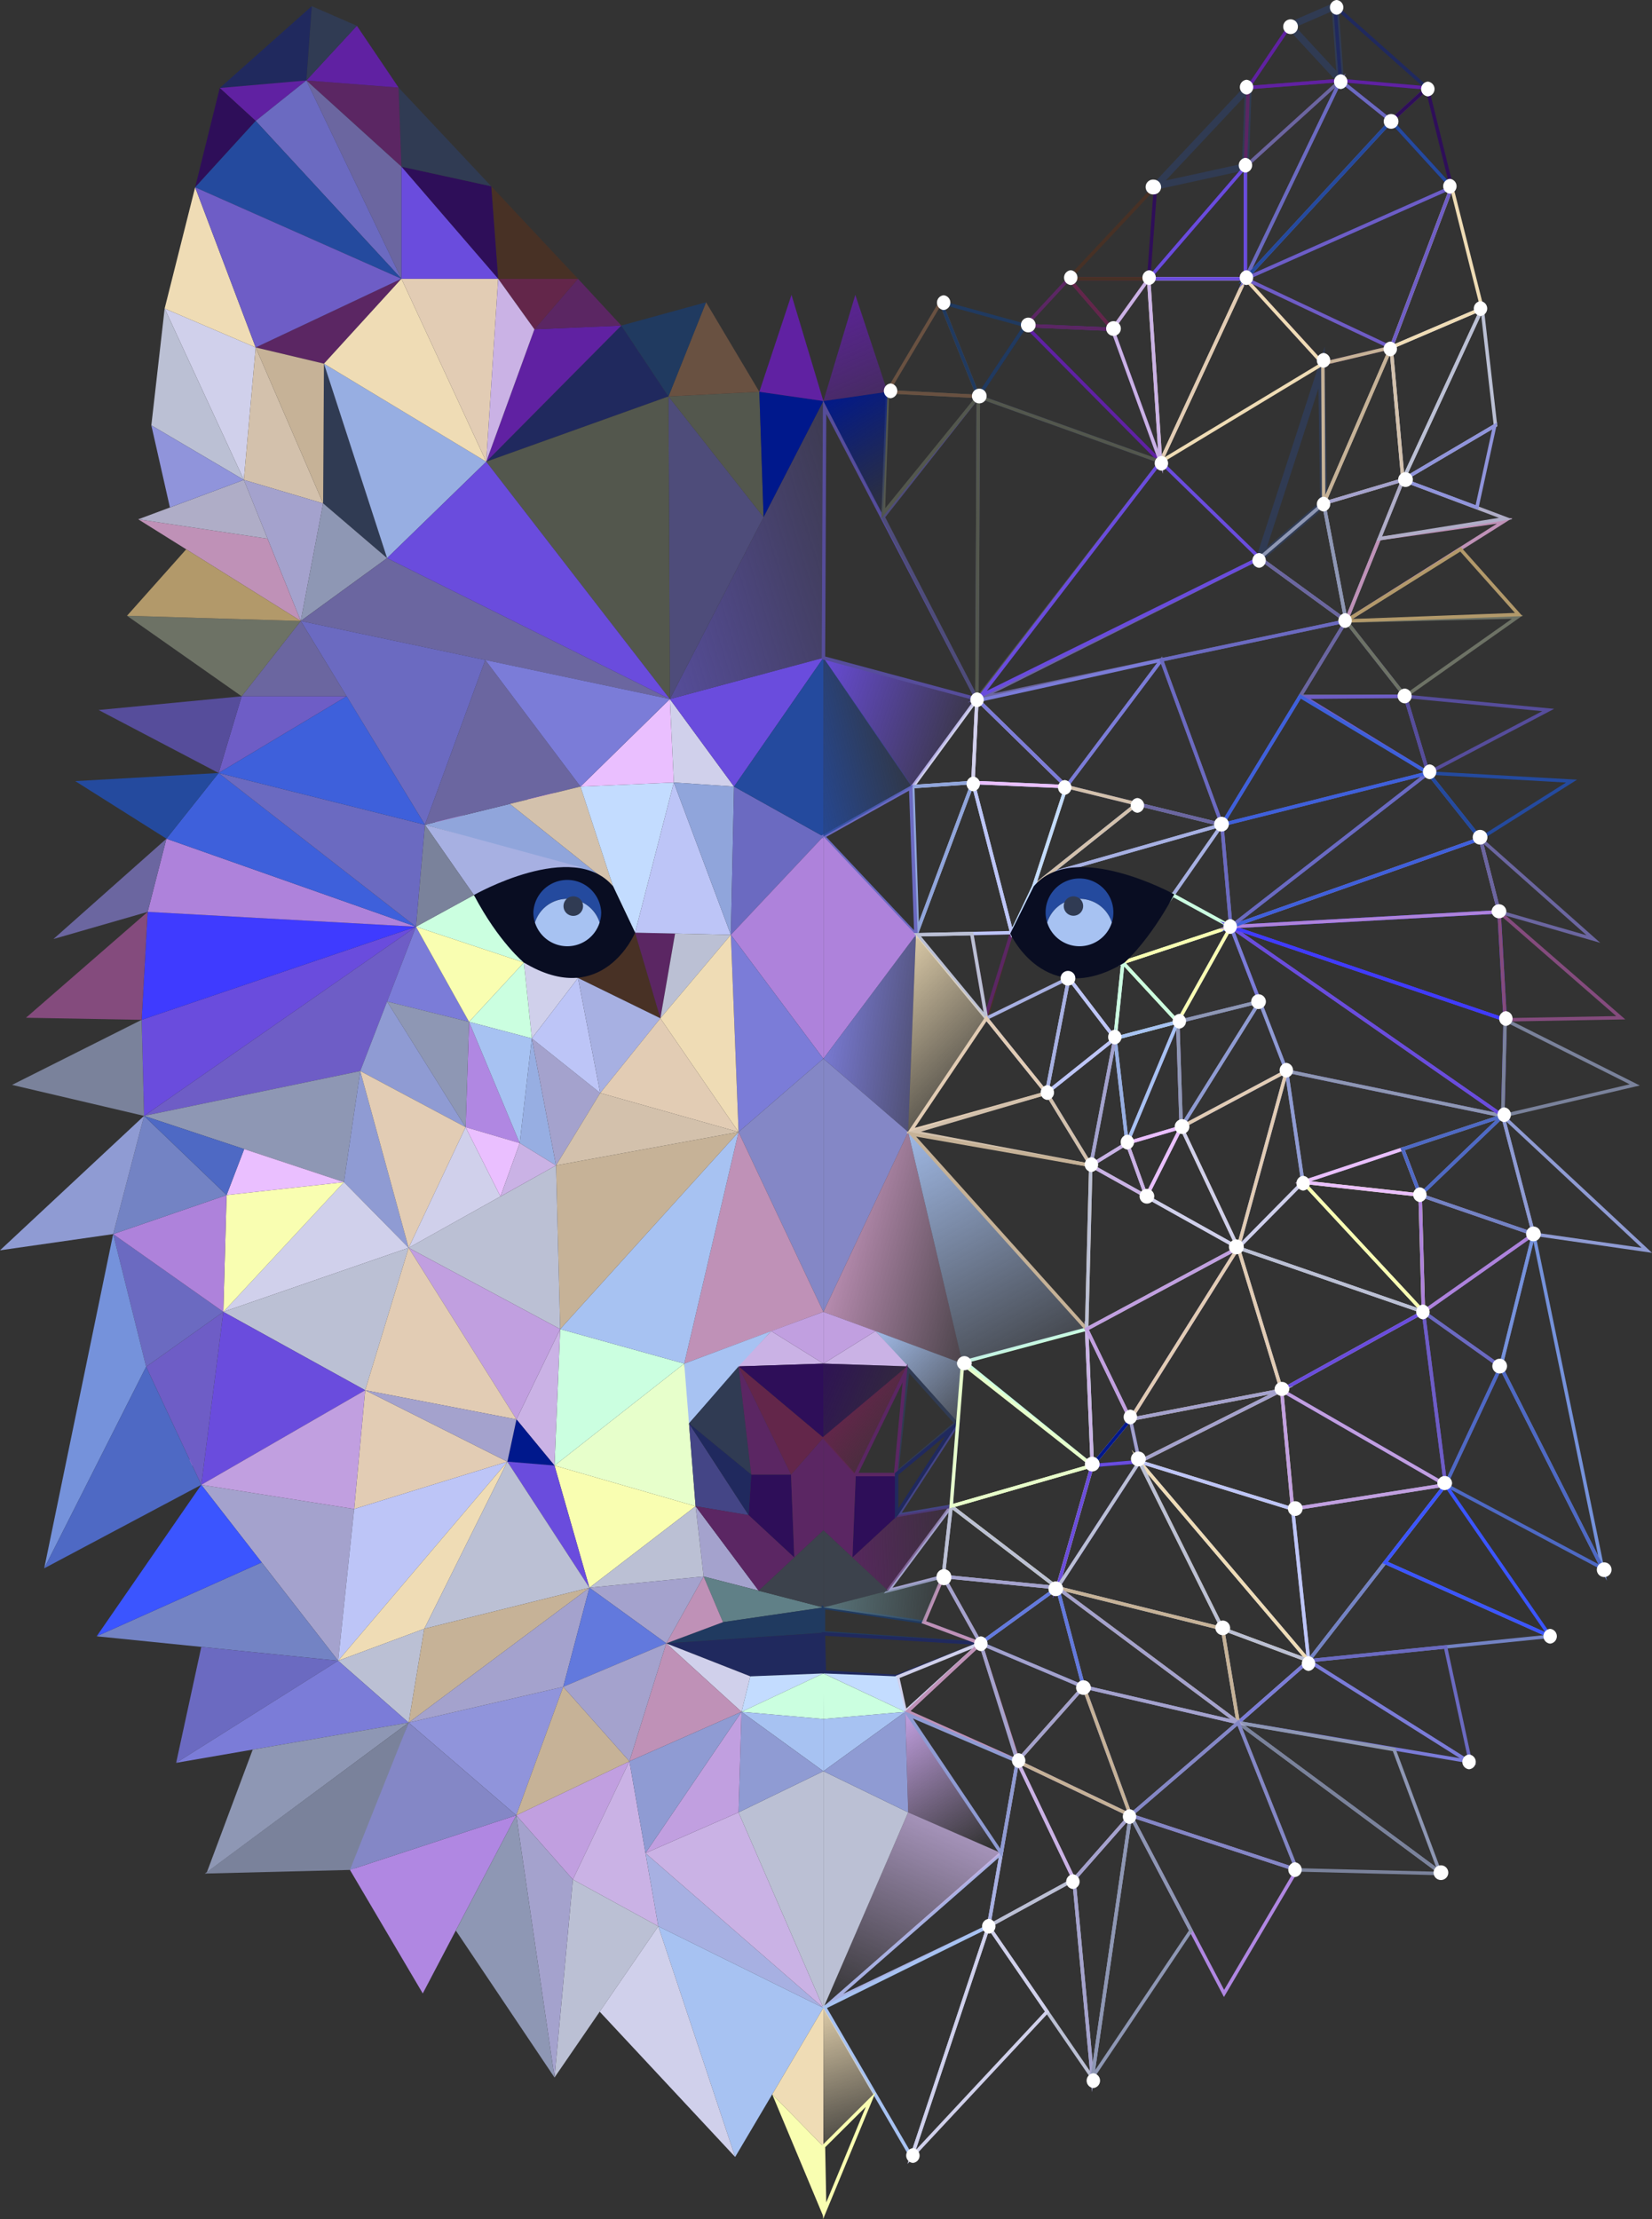 <svg xmlns="http://www.w3.org/2000/svg" xmlns:xlink="http://www.w3.org/1999/xlink" viewBox="0 0 238.4 320.23"><rect x="0" y="0" width="238.4" height="320.23" fill="#333333" stroke="none"/><defs><style>.cls-1{fill:#ff7cde;}.cls-2{fill:#20295e;}.cls-3{fill:#6021a2;}.cls-4{fill:#5b2663;}.cls-5{fill:#63264a;}.cls-6{fill:#483125;}.cls-7{fill:#2e0e59;}.cls-8{fill:#303b53;}.cls-9{fill:#97aee2;}.cls-10{fill:#efdcb5;}.cls-11{fill:#e2ccb4;}.cls-12{fill:#cab2e5;}.cls-13{fill:#d0d0eb;}.cls-14{fill:#d3c1ac;}.cls-15{fill:#c6b297;}.cls-16{fill:#a4a2cd;}.cls-17{fill:#8e97b4;}.cls-18{fill:#bf91b7;}.cls-19{fill:#afadc7;}.cls-20{fill:#bbc0d4;}.cls-21{fill:#9094db;}.cls-22{fill:#6b66a0;}.cls-23{fill:#6a4cdd;}.cls-24{fill:#6b6ac1;}.cls-25{fill:#244a9e;}.cls-26{fill:#90a5db;}.cls-27{fill:#a7b0e2;}.cls-28{fill:#6e5dc6;}.cls-29{fill:#cbffe0;}.cls-30{fill:#c3dcff;}.cls-31{fill:#eabfff;}.cls-32{fill:#bdc5f7;}.cls-33{fill:#ae82db;}.cls-34{fill:#7b7cd8;}.cls-35{fill:#8487c6;}.cls-36{fill:url(#Degradado_sin_nombre_25);}.cls-37{fill:#4e4c7a;}.cls-38{fill:#53574d;}.cls-39{fill:#695141;}.cls-40{fill:#00188c;}.cls-41{fill:#203a60;}.cls-42{fill:#b087e2;}.cls-43{fill:#8f9bd3;}.cls-44{fill:#a7c2f2;}.cls-45{fill:#e7ffcb;}.cls-46{fill:#f9feb1;}.cls-47{fill:#c19fe0;}.cls-48{fill:#608087;}.cls-49{fill:#090d22;}.cls-50{fill:#3c424c;}.cls-51{fill:#444586;}.cls-52{fill:#7383c4;}.cls-53{fill:#4e69c4;}.cls-54{fill:#7592db;}.cls-55{fill:#3f3bff;}.cls-56{fill:#7a829b;}.cls-57{fill:#844b7d;}.cls-58{fill:#3e60db;}.cls-59{fill:#564d9b;}.cls-60{fill:#6d7265;}.cls-61{fill:#b2996a;}.cls-62{fill:#3b55ff;}.cls-63{fill:#6279dd;}.cls-100,.cls-101,.cls-102,.cls-105,.cls-106,.cls-107,.cls-108,.cls-110,.cls-112,.cls-113,.cls-114,.cls-116,.cls-117,.cls-118,.cls-122,.cls-123,.cls-124,.cls-125,.cls-126,.cls-127,.cls-128,.cls-129,.cls-130,.cls-131,.cls-135,.cls-136,.cls-137,.cls-64,.cls-65,.cls-66,.cls-67,.cls-68,.cls-69,.cls-70,.cls-71,.cls-72,.cls-73,.cls-74,.cls-75,.cls-76,.cls-77,.cls-78,.cls-79,.cls-80,.cls-81,.cls-82,.cls-83,.cls-84,.cls-85,.cls-86,.cls-87,.cls-88,.cls-89,.cls-90,.cls-91,.cls-92,.cls-93,.cls-94,.cls-99{fill:none;stroke-miterlimit:10;}.cls-64{stroke:#7a829b;}.cls-100,.cls-101,.cls-102,.cls-105,.cls-106,.cls-107,.cls-108,.cls-110,.cls-112,.cls-113,.cls-114,.cls-116,.cls-117,.cls-118,.cls-122,.cls-123,.cls-124,.cls-125,.cls-126,.cls-127,.cls-128,.cls-129,.cls-130,.cls-131,.cls-135,.cls-136,.cls-137,.cls-64,.cls-65,.cls-66,.cls-67,.cls-68,.cls-69,.cls-70,.cls-72,.cls-73,.cls-74,.cls-75,.cls-76,.cls-77,.cls-78,.cls-79,.cls-80,.cls-81,.cls-82,.cls-83,.cls-84,.cls-85,.cls-86,.cls-87,.cls-88,.cls-89,.cls-90,.cls-91,.cls-92,.cls-93,.cls-94,.cls-99{stroke-width:0.5px;}.cls-65{stroke:#20295e;}.cls-66{stroke:#6021a2;}.cls-67{stroke:#5b2663;}.cls-68{stroke:#63264a;}.cls-69{stroke:#483125;}.cls-70{stroke:#2e0e59;}.cls-118,.cls-71{stroke:#303b53;}.cls-72{stroke:#efdcb5;}.cls-73{stroke:#e2ccb4;}.cls-74{stroke:#cab2e5;}.cls-75{stroke:#d0d0eb;}.cls-76{stroke:#d3c1ac;}.cls-77{stroke:#c6b297;}.cls-78{stroke:#a4a2cd;}.cls-79{stroke:#8e97b4;}.cls-80{stroke:#bf91b7;}.cls-81{stroke:#afadc7;}.cls-82{stroke:#bbc0d4;}.cls-83{stroke:#9094db;}.cls-84{stroke:#6b66a0;}.cls-85{stroke:#6a4cdd;}.cls-86{stroke:#6b6ac1;}.cls-87{stroke:#244a9e;}.cls-88{stroke:#90a5db;}.cls-89{stroke:#a7b0e2;}.cls-90{stroke:#6e5dc6;}.cls-91{stroke:#cbffe0;}.cls-92{stroke:#c3dcff;}.cls-93{stroke:#eabfff;}.cls-94{stroke:#bdc5f7;}.cls-95{fill:url(#Degradado_sin_nombre_9);}.cls-96{fill:url(#Degradado_sin_nombre_44);}.cls-97{fill:url(#Degradado_sin_nombre_112);}.cls-98{fill:url(#Degradado_sin_nombre_17);}.cls-99{stroke:#564d9b;}.cls-100{stroke:#4e4c7a;}.cls-101{stroke:#53574d;}.cls-102{stroke:#695141;}.cls-103{fill:url(#Degradado_sin_nombre_68);}.cls-104{fill:url(#Degradado_sin_nombre_61);}.cls-105{stroke:#203a60;}.cls-106{stroke:#7b7cd8;}.cls-107{stroke:#b087e2;}.cls-108{stroke:#8f9bd3;}.cls-109{fill:url(#Degradado_sin_nombre_75);}.cls-110{stroke:#f9feb1;}.cls-111{fill:url(#Degradado_sin_nombre_75-2);}.cls-112{stroke:#00188c;}.cls-113{stroke:#a7c2f2;}.cls-114{stroke:#97aee2;}.cls-115{fill:url(#Degradado_sin_nombre_54);}.cls-116{stroke:#c19fe0;}.cls-117{stroke:#444586;}.cls-119{fill:url(#Degradado_sin_nombre_82);}.cls-120{fill:url(#Degradado_sin_nombre_37);}.cls-121{fill:url(#Degradado_sin_nombre_89);}.cls-122{stroke:#ae82db;}.cls-123{stroke:#7383c4;}.cls-124{stroke:#4e69c4;}.cls-125{stroke:#7592db;}.cls-126{stroke:#3f3bff;}.cls-127{stroke:#844b7d;}.cls-128{stroke:#3e60db;}.cls-129{stroke:#6d7265;}.cls-130{stroke:#b2996a;}.cls-131{stroke:#3b55ff;}.cls-132{fill:url(#Degradado_sin_nombre_126);}.cls-133{fill:url(#Degradado_sin_nombre_119);}.cls-134{fill:url(#Degradado_sin_nombre_96);}.cls-135{stroke:#6279dd;}.cls-136{stroke:#8487c6;}.cls-137{stroke:#e7ffcb;}.cls-138{fill:url(#Degradado_sin_nombre_105);}.cls-139{fill:#fff;}</style><linearGradient id="Degradado_sin_nombre_25" x1="91.31" y1="84.73" x2="136.86" y2="70.94" gradientUnits="userSpaceOnUse"><stop offset="0" stop-color="#564d9b"/><stop offset="1" stop-color="#564d9b" stop-opacity="0"/></linearGradient><linearGradient id="Degradado_sin_nombre_9" x1="118.61" y1="147.2" x2="142.86" y2="150.79" gradientUnits="userSpaceOnUse"><stop offset="0" stop-color="#7b7cd8"/><stop offset="1" stop-color="#7b7cd8" stop-opacity="0"/></linearGradient><linearGradient id="Degradado_sin_nombre_44" x1="120.58" y1="176.05" x2="147.66" y2="183.61" gradientUnits="userSpaceOnUse"><stop offset="0" stop-color="#bf91b7"/><stop offset="1" stop-color="#bf91b7" stop-opacity="0"/></linearGradient><linearGradient id="Degradado_sin_nombre_112" x1="117.16" y1="100.92" x2="142.12" y2="109.18" gradientUnits="userSpaceOnUse"><stop offset="0" stop-color="#6a4cdd" stop-opacity="0.95"/><stop offset="1" stop-color="#694fd8" stop-opacity="0"/></linearGradient><linearGradient id="Degradado_sin_nombre_17" x1="113.29" y1="109.12" x2="133.64" y2="104.32" gradientUnits="userSpaceOnUse"><stop offset="0" stop-color="#244a9e"/><stop offset="1" stop-color="#244a9e" stop-opacity="0"/></linearGradient><linearGradient id="Degradado_sin_nombre_68" x1="121.45" y1="55.3" x2="132.2" y2="72.81" gradientUnits="userSpaceOnUse"><stop offset="0" stop-color="#00188c"/><stop offset="1" stop-color="#00188c" stop-opacity="0"/></linearGradient><linearGradient id="Degradado_sin_nombre_61" x1="117.21" y1="41.27" x2="129.98" y2="70.42" gradientUnits="userSpaceOnUse"><stop offset="0" stop-color="#6021a2"/><stop offset="1" stop-color="#6021a2" stop-opacity="0"/></linearGradient><linearGradient id="Degradado_sin_nombre_75" x1="127.13" y1="189.57" x2="143.74" y2="206.3" gradientUnits="userSpaceOnUse"><stop offset="0" stop-color="#a7c2f2"/><stop offset="1" stop-color="#abc3ef" stop-opacity="0"/></linearGradient><linearGradient id="Degradado_sin_nombre_75-2" x1="129.36" y1="160.57" x2="152.22" y2="202.24" xlink:href="#Degradado_sin_nombre_75"/><linearGradient id="Degradado_sin_nombre_54" x1="122.22" y1="139.65" x2="143.51" y2="161.11" gradientUnits="userSpaceOnUse"><stop offset="0" stop-color="#efdcb5"/><stop offset="1" stop-color="#efdcb5" stop-opacity="0"/></linearGradient><linearGradient id="Degradado_sin_nombre_82" x1="116.38" y1="198.74" x2="133.3" y2="205.82" gradientUnits="userSpaceOnUse"><stop offset="0" stop-color="#2e0e59" stop-opacity="0.95"/><stop offset="1" stop-color="#2e0e59" stop-opacity="0"/></linearGradient><linearGradient id="Degradado_sin_nombre_37" x1="123.02" y1="201.63" x2="133.97" y2="210.62" gradientUnits="userSpaceOnUse"><stop offset="0" stop-color="#63264a"/><stop offset="1" stop-color="#63264a" stop-opacity="0"/></linearGradient><linearGradient id="Degradado_sin_nombre_89" x1="121.29" y1="223.98" x2="141.57" y2="223.05" gradientUnits="userSpaceOnUse"><stop offset="0" stop-color="#5b2663" stop-opacity="0.95"/><stop offset="1" stop-color="#5b2663" stop-opacity="0"/></linearGradient><linearGradient id="Degradado_sin_nombre_126" x1="117.57" y1="290.25" x2="124.26" y2="311.57" gradientUnits="userSpaceOnUse"><stop offset="0" stop-color="#efdcb5" stop-opacity="0.89"/><stop offset="1" stop-color="#efdcb5" stop-opacity="0"/></linearGradient><linearGradient id="Degradado_sin_nombre_119" x1="139.98" y1="259.48" x2="125.74" y2="291.79" gradientUnits="userSpaceOnUse"><stop offset="0" stop-color="#cab2e5" stop-opacity="0.89"/><stop offset="1" stop-color="#cab2e5" stop-opacity="0"/></linearGradient><linearGradient id="Degradado_sin_nombre_96" x1="128.62" y1="249.93" x2="140.06" y2="268.11" gradientUnits="userSpaceOnUse"><stop offset="0" stop-color="#c19fe0" stop-opacity="0.95"/><stop offset="1" stop-color="#c19fe0" stop-opacity="0"/></linearGradient><linearGradient id="Degradado_sin_nombre_105" x1="116.97" y1="229.14" x2="138.62" y2="231.16" gradientUnits="userSpaceOnUse"><stop offset="0" stop-color="#608087" stop-opacity="0.95"/><stop offset="1" stop-color="#608087" stop-opacity="0"/></linearGradient></defs><g id="Layer_2" data-name="Layer 2"><g id="OBJECTS"><path class="cls-1" d="M81.83,114.07c-3.11,1-6.46,0-9.66.87s-6.07,2.25-9.13,3.3c-.47.16-.27.92.21.75,2.88-1,5.66-2.23,8.57-3.13,3.38-1,6.9.07,10.21-1C82.51,114.66,82.31,113.9,81.83,114.07Z"/><path class="cls-1" d="M67,130.34l-.26.26a.4.4,0,0,0,.56.56l.26-.27A.39.39,0,0,0,67,130.34Z"/><path class="cls-1" d="M27,211a4.25,4.25,0,0,1-.47,1.63c-.22.45.45.85.67.39a5,5,0,0,0,.58-2A.39.39,0,0,0,27,211Z"/><polygon class="cls-2" points="70.17 66.63 89.66 46.98 96.47 57.21 70.17 66.63"/><polygon class="cls-3" points="89.66 46.98 77.12 47.52 70.17 66.63 89.66 46.98"/><polygon class="cls-4" points="77.12 47.52 83.41 40.23 89.66 46.98 77.12 47.52"/><polygon class="cls-5" points="77.12 47.52 71.89 40.23 83.41 40.23 77.12 47.52"/><polygon class="cls-6" points="71.89 40.23 70.89 26.88 83.41 40.23 71.89 40.23"/><polygon class="cls-7" points="71.89 40.23 57.93 24.05 70.89 26.88 71.89 40.23"/><polygon class="cls-8" points="57.93 24.05 57.52 12.64 70.89 26.88 57.93 24.05"/><polygon class="cls-4" points="57.93 24.05 44.21 11.61 57.52 12.64 57.93 24.05"/><polygon class="cls-3" points="44.21 11.61 51.5 3.72 57.52 12.64 44.21 11.61"/><polygon class="cls-8" points="44.21 11.61 44.99 0.89 51.5 3.72 44.21 11.61"/><polygon class="cls-2" points="44.21 11.61 31.71 12.7 44.99 0.89 44.21 11.61"/><polygon class="cls-3" points="31.71 12.7 36.9 17.45 44.21 11.61 31.71 12.7"/><polygon class="cls-7" points="31.71 12.7 28.16 27.03 36.9 17.45 31.71 12.7"/><polygon class="cls-4" points="36.9 50.14 46.75 52.48 57.93 40.23 36.9 50.14"/><polygon class="cls-8" points="46.75 52.48 46.63 72.64 55.86 80.54 46.75 52.48"/><polygon class="cls-9" points="46.75 52.48 70.17 66.63 55.86 80.54 46.75 52.48"/><polygon class="cls-10" points="46.75 52.48 57.93 40.23 70.17 66.63 46.75 52.48"/><polygon class="cls-11" points="57.93 40.23 71.89 40.23 70.17 66.63 57.93 40.23"/><polygon class="cls-12" points="71.89 40.23 77.12 47.52 70.17 66.63 71.89 40.23"/><polygon class="cls-13" points="36.9 50.14 23.76 44.52 35.19 69.25 36.9 50.14"/><polygon class="cls-10" points="23.76 44.52 28.16 27.03 36.9 50.14 23.76 44.52"/><polygon class="cls-14" points="36.9 50.14 46.63 72.64 35.19 69.25 36.9 50.14"/><polygon class="cls-15" points="36.9 50.14 46.63 72.64 46.75 52.48 36.9 50.14"/><polygon class="cls-16" points="35.19 69.25 43.4 89.61 46.63 72.64 35.19 69.25"/><polygon class="cls-17" points="46.63 72.64 55.86 80.54 43.4 89.61 46.63 72.64"/><polygon class="cls-18" points="43.4 89.61 19.95 74.94 38.61 77.74 43.4 89.61"/><polygon class="cls-19" points="19.95 74.94 35.19 69.25 38.61 77.74 19.95 74.94"/><polygon class="cls-20" points="35.19 69.25 21.84 61.38 23.76 44.52 35.19 69.25"/><polygon class="cls-21" points="21.84 61.38 24.52 73.23 35.19 69.25 21.84 61.38"/><polygon class="cls-22" points="44.21 11.61 57.93 40.23 57.93 24.05 44.21 11.61"/><polygon class="cls-23" points="57.93 24.05 71.89 40.23 57.93 40.23 57.93 24.05"/><polygon class="cls-24" points="44.21 11.61 36.9 17.45 57.93 40.23 44.21 11.61"/><polygon class="cls-25" points="36.9 17.45 28.16 27.03 57.93 40.23 36.9 17.45"/><polygon class="cls-26" points="73.58 116.01 61.32 119.02 86.25 126.13 73.58 116.01"/><polygon class="cls-27" points="61.32 119.02 68.39 129.16 83.77 125.14 61.32 119.02"/><polygon class="cls-28" points="28.16 27.03 36.9 50.14 57.93 40.23 28.16 27.03"/><polygon class="cls-29" points="68.39 129.16 60.03 133.73 75.6 138.9 68.39 129.16"/><polygon class="cls-6" points="91.65 134.59 95.3 146.95 83.34 141.09 91.65 134.59"/><polygon class="cls-4" points="91.65 134.59 97.42 134.72 95.3 146.95 91.65 134.59"/><polygon class="cls-22" points="61.32 119.02 83.77 113.51 70.03 95.24 61.32 119.02"/><polygon class="cls-22" points="96.67 100.88 43.4 89.61 55.86 80.54 96.67 100.88"/><polygon class="cls-14" points="83.77 113.51 88.47 127.9 73.58 116.01 83.77 113.51"/><polygon class="cls-30" points="83.77 113.51 97.24 112.92 91.65 134.59 88.47 127.9 83.77 113.51"/><polygon class="cls-31" points="96.67 100.88 97.24 112.92 83.77 113.51 96.67 100.88"/><polygon class="cls-13" points="96.67 100.88 105.93 113.51 97.24 112.92 96.67 100.88"/><polygon class="cls-32" points="97.24 112.92 105.47 134.9 91.65 134.59 97.24 112.92"/><polygon class="cls-26" points="97.24 112.92 105.93 113.51 105.47 134.9 97.24 112.92"/><polygon class="cls-24" points="105.93 113.51 118.82 120.71 105.47 134.9 105.93 113.51"/><polygon class="cls-33" points="105.47 134.9 118.82 152.78 118.82 120.71 105.47 134.9"/><polygon class="cls-34" points="105.47 134.9 106.58 163.36 118.82 152.78 105.47 134.9"/><polygon class="cls-35" points="106.58 163.36 118.82 189.31 118.82 152.78 106.58 163.36"/><polygon class="cls-18" points="106.58 163.36 98.74 196.78 118.82 189.31 106.58 163.36"/><polygon class="cls-20" points="95.3 146.95 105.47 134.9 97.42 134.72 95.3 146.95"/><polygon class="cls-23" points="96.67 100.88 118.82 94.93 105.93 113.51 96.67 100.88"/><polygon class="cls-25" points="105.93 113.51 118.82 94.93 118.82 120.71 105.93 113.51"/><polygon class="cls-36" points="96.67 100.88 118.82 57.87 118.82 94.93 96.67 100.88"/><polygon class="cls-37" points="96.67 100.88 96.47 57.21 110.19 74.62 96.67 100.88"/><polygon class="cls-38" points="96.47 57.21 70.17 66.63 96.67 100.88 96.47 57.21"/><polygon class="cls-38" points="96.47 57.21 109.58 56.54 110.19 74.62 96.47 57.21"/><polygon class="cls-39" points="96.47 57.21 101.89 43.62 109.58 56.54 96.47 57.21"/><polygon class="cls-40" points="109.58 56.54 118.82 57.87 110.19 74.62 109.58 56.54"/><polygon class="cls-3" points="109.58 56.54 114.22 42.55 118.82 57.87 109.58 56.54"/><polygon class="cls-41" points="101.89 43.62 89.66 46.98 96.47 57.21 101.89 43.62"/><polygon class="cls-23" points="70.17 66.63 55.86 80.54 96.67 100.88 70.17 66.63"/><polygon class="cls-34" points="83.77 113.51 96.67 100.88 70.03 95.24 83.77 113.51"/><polygon class="cls-28" points="60.03 133.73 51.99 154.56 20.79 161.03 60.03 133.73"/><polygon class="cls-34" points="60.03 133.73 67.69 147.46 55.86 144.53 60.03 133.73"/><polygon class="cls-42" points="67.69 147.46 67.19 162.66 75 164.96 67.69 147.46"/><polygon class="cls-17" points="67.69 147.46 55.86 144.53 67.19 162.66 67.69 147.46"/><polygon class="cls-17" points="51.99 154.56 49.63 170.59 20.79 161.03 51.99 154.56"/><polygon class="cls-43" points="51.99 154.56 58.97 180.07 49.63 170.59 51.99 154.56"/><polygon class="cls-43" points="51.99 154.56 55.86 144.53 67.19 162.66 51.99 154.56"/><polygon class="cls-44" points="98.74 196.78 98.98 205.91 111.29 192.09 98.74 196.78"/><polygon class="cls-45" points="98.74 196.78 80.02 211.49 100.38 217.36 98.74 196.78"/><polygon class="cls-46" points="80.02 211.49 85.06 229.12 100.38 217.36 80.02 211.49"/><polygon class="cls-29" points="98.74 196.78 80.84 191.8 80.02 211.49 98.74 196.78"/><polygon class="cls-44" points="80.84 191.8 106.58 163.36 98.74 196.78 80.84 191.8"/><polygon class="cls-12" points="80.02 211.49 74.53 204.83 80.84 191.8 80.02 211.49"/><polygon class="cls-12" points="111.29 192.09 118.82 196.78 106.58 197.18 111.29 192.09"/><polygon class="cls-47" points="111.29 192.09 118.82 189.31 118.82 196.78 111.29 192.09"/><polygon class="cls-40" points="74.53 204.83 73.22 210.93 80.02 211.49 74.53 204.83"/><polygon class="cls-23" points="73.22 210.93 85.06 229.12 80.02 211.49 73.22 210.93"/><polygon class="cls-16" points="100.38 217.36 109.48 229.54 101.54 227.5 100.38 217.36"/><polygon class="cls-13" points="76.75 149.85 83.41 141.13 75.6 138.9 76.75 149.85"/><polygon class="cls-20" points="100.38 217.36 101.54 227.5 85.06 229.12 100.38 217.36"/><polygon class="cls-48" points="118.82 231.97 101.54 227.5 104.33 234.09 118.82 231.97"/><polygon class="cls-41" points="104.33 234.09 96.15 237.15 118.82 235.62 118.82 231.97 104.33 234.09"/><polygon class="cls-2" points="96.15 237.15 108.28 241.91 118.82 241.49 118.82 235.62 96.15 237.15"/><polygon class="cls-18" points="101.54 227.5 96.15 237.15 104.33 234.09 101.54 227.5"/><polygon class="cls-16" points="101.54 227.5 85.06 229.12 96.15 237.15 101.54 227.5"/><polygon class="cls-46" points="60.03 133.73 75.6 138.9 67.69 147.46 60.03 133.73"/><polygon class="cls-29" points="75.6 138.9 76.75 149.85 67.69 147.46 75.6 138.9"/><polygon class="cls-44" points="76.75 149.85 75 164.96 67.69 147.46 76.75 149.85"/><polygon class="cls-9" points="76.75 149.85 80.24 168.18 75 164.96 76.75 149.85"/><polygon class="cls-16" points="76.75 149.85 86.62 157.73 80.24 168.18 76.75 149.85"/><path class="cls-49" d="M68.39,129.16S82.72,121,88.47,127.9l3.18,6.7S87,145.76,75.6,138.9C75.6,138.9,72,136,68.39,129.16Z"/><path class="cls-25" d="M81.87,129.7a4.88,4.88,0,0,1,4.66,3.43,4.76,4.76,0,0,0,.23-1.47,4.9,4.9,0,0,0-9.79,0,4.76,4.76,0,0,0,.23,1.47A4.88,4.88,0,0,1,81.87,129.7Z"/><path class="cls-44" d="M81.87,136.55a4.88,4.88,0,0,0,4.66-3.42,4.89,4.89,0,0,0-9.33,0A4.89,4.89,0,0,0,81.87,136.55Z"/><path class="cls-8" d="M84.14,130.75a1.41,1.41,0,1,1-1.4-1.4A1.4,1.4,0,0,1,84.14,130.75Z"/><polygon class="cls-32" points="76.75 149.85 86.62 157.73 83.41 141.13 76.75 149.85"/><polygon class="cls-27" points="83.41 141.13 95.3 146.95 86.62 157.73 83.41 141.13"/><polygon class="cls-10" points="95.3 146.95 105.47 134.9 106.58 163.36 95.3 146.95"/><polygon class="cls-11" points="95.3 146.95 86.62 157.73 106.58 163.36 95.3 146.95"/><polygon class="cls-14" points="86.62 157.73 80.24 168.18 106.58 163.36 86.62 157.73"/><polygon class="cls-15" points="80.24 168.18 80.84 191.8 106.58 163.36 80.24 168.18"/><polygon class="cls-20" points="58.97 180.07 80.24 168.18 80.84 191.8 58.97 180.07"/><polygon class="cls-11" points="67.19 162.66 58.97 180.07 51.99 154.56 67.19 162.66"/><polygon class="cls-13" points="67.19 162.66 72.22 172.66 58.97 180.07 67.19 162.66"/><polygon class="cls-13" points="49.63 170.59 32.23 189.31 58.97 180.07 49.63 170.59"/><polygon class="cls-46" points="49.63 170.59 32.7 172.46 32.23 189.31 49.63 170.59"/><polygon class="cls-31" points="32.7 172.46 35.24 165.82 49.63 170.59 32.7 172.46"/><polygon class="cls-31" points="75 164.96 72.22 172.66 67.19 162.66 75 164.96"/><polygon class="cls-12" points="75 164.96 80.24 168.18 72.22 172.66 75 164.96"/><polygon class="cls-47" points="74.53 204.83 58.97 180.07 80.84 191.8 74.53 204.83"/><polygon class="cls-20" points="58.97 180.07 52.7 200.62 32.23 189.31 58.97 180.07"/><polygon class="cls-11" points="58.97 180.07 74.53 204.83 52.7 200.62 58.97 180.07"/><polygon class="cls-11" points="73.22 210.93 51.11 217.76 52.7 200.62 73.22 210.93"/><polygon class="cls-50" points="109.48 229.55 118.82 220.83 118.82 231.97 109.48 229.55"/><polygon class="cls-7" points="114.62 224.75 108.04 218.65 108.41 212.79 114.15 212.79 114.62 224.75"/><polygon class="cls-51" points="100.38 217.36 108.04 218.65 99.43 205.41 100.38 217.36"/><polygon class="cls-8" points="108.41 212.79 106.58 197.18 99.43 205.41 108.41 212.79"/><polygon class="cls-7" points="106.58 197.18 118.82 207.47 118.82 196.78 106.58 197.18"/><polygon class="cls-4" points="118.82 207.47 114.15 212.79 114.62 224.75 118.82 220.83 118.82 207.47"/><polygon class="cls-5" points="114.15 212.79 106.58 197.18 118.82 207.47 114.15 212.79"/><polygon class="cls-4" points="108.41 212.79 106.58 197.18 114.15 212.79 108.41 212.79"/><polygon class="cls-2" points="108.41 212.79 108.04 218.65 99.43 205.41 108.41 212.79"/><polygon class="cls-4" points="100.38 217.36 109.48 229.55 114.62 224.75 108.04 218.65 100.38 217.36"/><polygon class="cls-23" points="52.7 200.62 32.23 189.31 29.05 214.27 52.7 200.62"/><polygon class="cls-28" points="32.23 189.31 21.09 197.23 29.05 214.27 32.23 189.31"/><polygon class="cls-24" points="21.09 197.23 16.33 178.09 32.23 189.31 21.09 197.23"/><polygon class="cls-33" points="16.33 178.09 32.7 172.46 32.23 189.31 16.33 178.09"/><polygon class="cls-52" points="16.33 178.09 20.79 161.03 32.7 172.46 16.33 178.09"/><polygon class="cls-53" points="20.79 161.03 32.7 172.46 35.24 165.82 20.79 161.03"/><polygon class="cls-54" points="16.33 178.09 6.38 226.32 21.09 197.23 16.33 178.09"/><polygon class="cls-53" points="21.09 197.23 29.05 214.27 6.38 226.32 21.09 197.23"/><polygon class="cls-43" points="16.33 178.09 0 180.43 20.79 161.03 16.33 178.09"/><polygon class="cls-23" points="60.03 133.73 20.44 147.17 20.79 161.03 60.03 133.73"/><polygon class="cls-55" points="20.44 147.17 21.31 131.59 60.03 133.73 20.44 147.17"/><polygon class="cls-56" points="60.03 133.73 61.32 119.02 68.39 129.16 60.03 133.73"/><polygon class="cls-56" points="20.44 147.17 1.74 156.56 20.79 161.03 20.44 147.17"/><polygon class="cls-57" points="20.44 147.17 3.75 146.87 21.31 131.59 20.44 147.17"/><polygon class="cls-33" points="21.31 131.59 24.02 121.03 60.03 133.73 21.31 131.59"/><polygon class="cls-24" points="43.4 89.61 61.32 119.02 70.03 95.24 43.4 89.61"/><polygon class="cls-22" points="43.4 89.61 34.87 100.48 50.03 100.48 43.4 89.61"/><polygon class="cls-28" points="34.87 100.48 31.55 111.55 50.03 100.48 34.87 100.48"/><polygon class="cls-58" points="31.55 111.55 60.03 133.73 24.02 121.03 31.55 111.55"/><polygon class="cls-24" points="31.55 111.55 61.32 119.02 60.03 133.73 31.55 111.55"/><polygon class="cls-58" points="31.55 111.55 50.03 100.48 61.32 119.02 31.55 111.55"/><polygon class="cls-59" points="31.55 111.55 14.23 102.46 34.87 100.48 31.55 111.55"/><polygon class="cls-25" points="31.55 111.55 10.86 112.72 24.02 121.03 31.55 111.55"/><polygon class="cls-22" points="24.02 121.03 7.71 135.51 21.31 131.59 24.02 121.03"/><polygon class="cls-60" points="43.4 89.61 34.87 100.48 18.33 88.86 43.4 89.61"/><polygon class="cls-61" points="18.33 88.86 26.87 79.27 43.4 89.61 18.33 88.86"/><polygon class="cls-16" points="29.05 214.27 48.8 239.66 51.11 217.76 29.05 214.27"/><polygon class="cls-47" points="52.7 200.62 51.11 217.76 29.05 214.27 52.7 200.62"/><polygon class="cls-32" points="48.8 239.66 73.22 210.93 51.11 217.76 48.8 239.66"/><polygon class="cls-10" points="73.22 210.93 61.23 235.04 48.8 239.66 73.22 210.93"/><polygon class="cls-20" points="73.22 210.93 85.06 229.12 61.23 235.04 73.22 210.93"/><polygon class="cls-20" points="48.8 239.66 58.97 248.59 61.23 235.04 48.8 239.66"/><polygon class="cls-52" points="48.8 239.66 13.95 236.13 37.76 225.47 48.8 239.66"/><polygon class="cls-62" points="29.05 214.27 13.95 236.13 37.76 225.47 29.05 214.27"/><polygon class="cls-24" points="48.8 239.66 25.42 254.39 29.05 237.66 48.8 239.66"/><polygon class="cls-34" points="48.8 239.66 58.97 248.59 25.42 254.39 48.8 239.66"/><polygon class="cls-15" points="58.97 248.59 85.06 229.12 61.23 235.04 58.97 248.59"/><polygon class="cls-17" points="58.97 248.59 29.85 270.19 36.47 252.48 58.97 248.59"/><polygon class="cls-56" points="58.97 248.59 51.11 269.83 29.56 270.37 58.97 248.59"/><polygon class="cls-21" points="58.97 248.59 74.5 261.96 81.28 243.42 58.97 248.59"/><polygon class="cls-16" points="85.06 229.12 81.28 243.42 58.97 248.59 85.06 229.12"/><polygon class="cls-13" points="96.15 237.15 107.01 247.03 108.28 241.91 96.15 237.15"/><polygon class="cls-30" points="108.28 241.91 118.82 241.49 107.01 247.03 108.28 241.91"/><polygon class="cls-29" points="107.01 247.03 118.82 248.07 118.82 241.49 107.01 247.03"/><polygon class="cls-44" points="107.01 247.03 118.82 255.6 118.82 248.07 107.01 247.03"/><polygon class="cls-47" points="90.83 254.17 74.5 261.96 82.67 271.23 90.83 254.17"/><polygon class="cls-12" points="90.83 254.17 95 277.98 82.67 271.23 90.83 254.17"/><polygon class="cls-27" points="95 277.98 118.82 289.75 93.15 267.42 95 277.98"/><polygon class="cls-44" points="95 277.98 106.09 311.27 118.82 289.75 95 277.98"/><polygon class="cls-20" points="95 277.98 80.02 299.8 82.67 271.23 95 277.98"/><polygon class="cls-13" points="95 277.98 86.54 290.3 106.09 311.27 95 277.98"/><polygon class="cls-10" points="118.82 289.75 111.44 302.23 118.82 309.76 118.82 289.75"/><polygon class="cls-46" points="111.44 302.23 118.82 319.87 118.82 309.76 111.44 302.23"/><polygon class="cls-12" points="93.15 267.42 106.58 261.54 118.82 289.75 93.15 267.42"/><polygon class="cls-20" points="106.58 261.54 118.82 255.6 118.82 289.75 106.58 261.54"/><polygon class="cls-43" points="107.01 247.03 106.58 261.54 118.82 255.6 107.01 247.03"/><polygon class="cls-47" points="107.01 247.03 93.15 267.42 106.58 261.54 107.01 247.03"/><polygon class="cls-18" points="96.15 237.15 90.83 254.17 107.01 247.03 96.15 237.15"/><polygon class="cls-43" points="107.01 247.03 93.15 267.42 90.83 254.17 107.01 247.03"/><polygon class="cls-63" points="85.06 229.12 96.15 237.15 81.28 243.42 85.06 229.12"/><polygon class="cls-42" points="74.5 261.96 61.01 287.67 50.5 269.84 74.5 261.96"/><polygon class="cls-16" points="74.5 261.96 80.02 299.8 82.67 271.23 74.5 261.96"/><polygon class="cls-17" points="74.5 261.96 65.78 278.59 80.02 299.8 74.5 261.96"/><polygon class="cls-35" points="58.97 248.59 74.5 261.96 50.5 269.84 58.97 248.59"/><polygon class="cls-15" points="81.28 243.42 90.83 254.17 74.5 261.96 81.28 243.42"/><polygon class="cls-16" points="81.28 243.42 96.15 237.15 90.83 254.17 81.28 243.42"/><polygon class="cls-16" points="74.53 204.83 73.22 210.93 52.7 200.62 74.53 204.83"/><polygon class="cls-64" points="177.62 133.73 176.33 119.02 169.26 129.16 177.62 133.73"/><polygon class="cls-65" points="167.48 66.63 147.99 46.98 141.18 57.21 167.48 66.63"/><polygon class="cls-66" points="147.99 46.98 160.53 47.52 167.48 66.63 147.99 46.98"/><polygon class="cls-67" points="160.53 47.52 154.24 40.23 147.99 46.98 160.53 47.52"/><polygon class="cls-68" points="160.53 47.52 165.76 40.23 154.24 40.23 160.53 47.52"/><polygon class="cls-69" points="165.76 40.23 166.76 26.88 154.24 40.23 165.76 40.23"/><polygon class="cls-70" points="165.76 40.23 179.72 24.05 166.76 26.88 165.76 40.23"/><polygon class="cls-71" points="179.72 24.05 180.13 12.64 166.76 26.88 179.72 24.05"/><polygon class="cls-67" points="179.72 24.05 193.44 11.61 180.13 12.64 179.72 24.05"/><polygon class="cls-66" points="193.44 11.61 186.14 3.72 180.13 12.64 193.44 11.61"/><polygon class="cls-71" points="193.44 11.61 192.65 0.89 186.14 3.72 193.44 11.61"/><polygon class="cls-65" points="193.44 11.61 205.94 12.7 192.65 0.89 193.44 11.61"/><polygon class="cls-66" points="205.94 12.7 200.75 17.45 193.44 11.61 205.94 12.7"/><polygon class="cls-70" points="205.94 12.7 209.49 27.03 200.75 17.45 205.94 12.7"/><polygon class="cls-67" points="200.75 50.14 190.9 52.48 179.72 40.23 200.75 50.14"/><polygon class="cls-71" points="190.72 53.03 191.02 72.64 181.79 80.54 190.72 53.03"/><polygon class="cls-72" points="190.9 52.48 179.72 40.23 167.48 66.63 190.9 52.48"/><polygon class="cls-73" points="179.72 40.23 165.76 40.23 167.48 66.63 179.72 40.23"/><polygon class="cls-74" points="165.76 40.23 160.53 47.52 167.48 66.63 165.76 40.23"/><polygon class="cls-75" points="200.75 50.14 213.89 44.52 202.46 69.25 200.75 50.14"/><polygon class="cls-72" points="213.89 44.52 209.49 27.03 200.75 50.14 213.89 44.52"/><polygon class="cls-76" points="200.75 50.14 191.02 72.64 202.46 69.25 200.75 50.14"/><polygon class="cls-77" points="200.75 50.14 191.02 72.64 190.9 52.48 200.75 50.14"/><polygon class="cls-78" points="202.46 69.25 194.25 89.61 191.02 72.64 202.46 69.25"/><polygon class="cls-79" points="191.02 72.64 181.79 80.54 194.25 89.61 191.02 72.64"/><polygon class="cls-80" points="194.25 89.61 217.14 75.16 199.04 77.74 194.25 89.61"/><polygon class="cls-81" points="217.28 74.83 202.46 69.25 199.04 77.74 217.28 74.83"/><polygon class="cls-82" points="202.46 69.25 215.81 61.38 213.89 44.52 202.46 69.25"/><polygon class="cls-83" points="215.7 61.45 213.13 73.23 202.46 69.25 215.7 61.45"/><polygon class="cls-84" points="193.44 11.61 179.72 40.23 179.72 24.05 193.44 11.61"/><polygon class="cls-85" points="179.72 24.05 165.76 40.23 179.72 40.23 179.72 24.05"/><polygon class="cls-86" points="193.44 11.61 200.75 17.45 179.72 40.23 193.44 11.61"/><polygon class="cls-87" points="200.75 17.45 209.49 27.03 179.72 40.23 200.75 17.45"/><polygon class="cls-88" points="164.06 116.01 176.33 119.02 151.4 126.13 164.06 116.01"/><polygon class="cls-89" points="176.33 119.02 169.26 129.16 153.65 125.48 176.33 119.02"/><polygon class="cls-90" points="209.49 27.03 200.75 50.14 179.72 40.23 209.49 27.03"/><polygon class="cls-91" points="169.26 129.16 177.62 133.73 162.04 138.9 169.26 129.16"/><polygon class="cls-69" points="146 134.59 142.35 146.95 154.31 141.09 146 134.59"/><polygon class="cls-67" points="146 134.59 140.23 134.72 142.28 146.58 146 134.59"/><polygon class="cls-84" points="176.33 119.02 153.88 113.51 167.61 95.24 176.33 119.02"/><polygon class="cls-84" points="141.47 100.72 194.25 89.61 181.79 80.54 141.47 100.72"/><polygon class="cls-76" points="153.88 113.51 149.18 127.9 164.06 116.01 153.88 113.51"/><polygon class="cls-92" points="153.88 113.51 140.4 112.92 146 134.59 149.18 127.9 153.88 113.51"/><polygon class="cls-93" points="140.98 100.88 140.4 112.92 153.88 113.51 140.98 100.88"/><polygon class="cls-75" points="140.98 100.88 131.72 113.51 140.4 112.92 140.98 100.88"/><polygon class="cls-94" points="140.4 112.92 132.18 134.9 146 134.59 140.4 112.92"/><polygon class="cls-88" points="140.4 112.92 131.72 113.51 132.39 134.34 140.4 112.92"/><polygon class="cls-86" points="131.42 113.68 118.83 120.71 132.18 134.9 131.42 113.68"/><polygon class="cls-33" points="132.18 134.9 118.83 152.78 118.83 120.71 132.18 134.9"/><polygon class="cls-95" points="132.18 134.9 131.06 163.36 118.83 152.78 132.18 134.9"/><polygon class="cls-35" points="131.06 163.36 118.83 189.31 118.83 152.78 131.06 163.36"/><polygon class="cls-96" points="131.06 163.36 138.91 196.78 118.83 189.31 131.06 163.36"/><polygon class="cls-82" points="142.35 146.95 132.39 134.89 140.23 134.72 142.35 146.95"/><polygon class="cls-97" points="140.98 100.88 118.83 94.93 131.63 113.63 140.98 100.88"/><polygon class="cls-98" points="131.72 113.51 118.83 94.93 118.83 120.71 131.72 113.51"/><polygon class="cls-99" points="140.98 100.88 119 58.74 118.83 94.93 140.98 100.88"/><polygon class="cls-100" points="140.98 100.88 141.18 57.21 127.45 74.62 140.98 100.88"/><polygon class="cls-101" points="141.18 57.21 167.48 66.63 140.98 100.88 141.18 57.21"/><polygon class="cls-101" points="141.18 57.21 128.07 56.54 127.47 74.08 141.18 57.21"/><polygon class="cls-102" points="141.18 57.21 135.75 43.62 128.07 56.54 141.18 57.21"/><polygon class="cls-103" points="128.07 56.54 118.83 57.87 127.45 74.62 128.07 56.54"/><polygon class="cls-104" points="128.07 56.54 123.43 42.55 118.83 57.87 128.07 56.54"/><polygon class="cls-105" points="135.75 43.62 147.99 46.98 141.18 57.21 135.75 43.62"/><polygon class="cls-85" points="167.48 66.63 181.79 80.54 141.56 100.39 167.48 66.63"/><polygon class="cls-106" points="153.88 113.51 141.18 101.08 167.61 95.24 153.88 113.51"/><polygon class="cls-90" points="177.62 133.73 185.66 154.56 216.86 161.03 177.62 133.73"/><polygon class="cls-106" points="177.62 133.73 169.96 147.46 181.79 144.53 177.62 133.73"/><polygon class="cls-107" points="169.96 147.46 170.46 162.66 162.65 164.96 169.96 147.46"/><polygon class="cls-79" points="169.96 147.46 181.79 144.53 170.46 162.66 169.96 147.46"/><polygon class="cls-79" points="185.66 154.56 188.02 170.59 216.86 161.03 185.66 154.56"/><polygon class="cls-108" points="185.66 154.56 178.67 180.07 188.02 170.59 185.66 154.56"/><polygon class="cls-108" points="185.66 154.56 181.79 144.53 170.46 162.66 185.66 154.56"/><polygon class="cls-109" points="138.91 196.78 138.1 205.27 126.35 192.09 138.91 196.78"/><polygon class="cls-110" points="157.63 211.49 152.59 229.12 137.26 217.36 157.63 211.49"/><polygon class="cls-91" points="139.16 196.52 156.81 191.8 157.63 211.49 139.16 196.52"/><polygon class="cls-111" points="156.81 191.8 131.06 163.36 138.91 196.78 156.81 191.8"/><polygon class="cls-74" points="157.63 211.49 163.12 204.83 156.81 191.8 157.63 211.49"/><polygon class="cls-12" points="126.35 192.09 118.83 196.78 131.06 197.18 126.35 192.09"/><polygon class="cls-47" points="126.35 192.09 118.83 189.31 118.83 196.78 126.35 192.09"/><polygon class="cls-112" points="163.12 204.83 164.43 210.93 157.63 211.49 163.12 204.83"/><polygon class="cls-85" points="164.43 210.93 152.59 229.12 157.63 211.49 164.43 210.93"/><polygon class="cls-78" points="137.26 217.36 128.17 229.54 136.11 227.5 137.26 217.36"/><polygon class="cls-75" points="160.9 149.85 154.24 141.13 162.04 138.9 160.9 149.85"/><polygon class="cls-82" points="137.26 217.36 136.11 227.5 152.59 229.12 137.26 217.36"/><polygon class="cls-105" points="133.32 234.09 141.5 237.15 118.83 235.62 118.83 231.97 133.32 234.09"/><polygon class="cls-65" points="141.5 237.15 129.37 241.91 118.96 241.29 118.82 235.79 141.5 237.15"/><polygon class="cls-80" points="136.11 227.5 141.5 237.15 133.32 234.09 136.11 227.5"/><polygon class="cls-78" points="136.11 227.5 152.59 229.12 141.5 237.15 136.11 227.5"/><polygon class="cls-110" points="177.62 133.73 162.04 138.9 169.96 147.46 177.62 133.73"/><polygon class="cls-91" points="162.04 138.9 160.9 149.85 169.96 147.46 162.04 138.9"/><polygon class="cls-113" points="160.9 149.85 162.65 164.96 169.96 147.46 160.9 149.85"/><polygon class="cls-114" points="160.9 149.85 157.41 168.18 162.65 164.96 160.9 149.85"/><polygon class="cls-78" points="160.9 149.85 151.03 157.73 157.41 168.18 160.9 149.85"/><path class="cls-49" d="M169.46,129.06s-14.54-8-20.28-1.16l-3.39,6.82s5,11.08,16.43,4.23C162.22,139,165.82,135.86,169.46,129.06Z"/><path class="cls-25" d="M155.78,129.7a4.88,4.88,0,0,0-4.66,3.43,4.76,4.76,0,0,1-.23-1.47,4.89,4.89,0,1,1,9.78,0,4.76,4.76,0,0,1-.22,1.47A4.89,4.89,0,0,0,155.78,129.7Z"/><path class="cls-44" d="M155.78,136.55a4.88,4.88,0,0,1-4.66-3.42,4.89,4.89,0,0,1,9.33,0A4.9,4.9,0,0,1,155.78,136.55Z"/><path class="cls-8" d="M153.51,130.75a1.4,1.4,0,1,0,1.4-1.4A1.4,1.4,0,0,0,153.51,130.75Z"/><polygon class="cls-94" points="160.9 149.85 151.03 157.73 154.24 141.13 160.9 149.85"/><polygon class="cls-89" points="154.24 141.13 142.35 146.95 151.03 157.73 154.24 141.13"/><polygon class="cls-115" points="142.35 146.95 132.18 134.9 131.06 163.36 142.35 146.95"/><polygon class="cls-73" points="142.35 146.95 151.03 157.73 131.43 163.18 142.35 146.95"/><polygon class="cls-76" points="151.03 157.73 157.41 168.18 131.84 163.36 151.03 157.73"/><polygon class="cls-77" points="157.41 168.18 156.81 191.8 131.54 163.65 157.41 168.18"/><polygon class="cls-82" points="178.67 180.07 157.41 168.18 156.81 191.8 178.67 180.07"/><polygon class="cls-73" points="170.46 162.66 178.67 180.07 185.66 154.56 170.46 162.66"/><polygon class="cls-75" points="170.46 162.66 165.43 172.66 178.67 180.07 170.46 162.66"/><polygon class="cls-75" points="188.02 170.59 205.41 189.31 178.67 180.07 188.02 170.59"/><polygon class="cls-110" points="188.02 170.59 204.94 172.46 205.41 189.31 188.02 170.59"/><polygon class="cls-93" points="204.94 172.46 202.41 165.82 188.02 170.59 204.94 172.46"/><polygon class="cls-93" points="162.65 164.96 165.43 172.66 170.46 162.66 162.65 164.96"/><polygon class="cls-74" points="162.65 164.96 157.41 168.18 165.43 172.66 162.65 164.96"/><polygon class="cls-116" points="163.12 204.83 178.67 180.07 156.81 191.8 163.12 204.83"/><polygon class="cls-82" points="178.67 180.07 184.95 200.62 205.41 189.31 178.67 180.07"/><polygon class="cls-73" points="178.67 180.07 163.12 204.83 184.95 200.62 178.67 180.07"/><polygon class="cls-73" points="164.43 210.93 186.54 217.76 184.95 200.62 164.43 210.93"/><polygon class="cls-50" points="128.17 229.55 118.83 220.83 118.83 231.97 128.17 229.55"/><polygon class="cls-7" points="123.02 224.75 129.61 218.65 129.24 212.79 123.5 212.79 123.02 224.75"/><polygon class="cls-117" points="137.26 217.36 129.61 218.65 138.22 205.41 137.26 217.36"/><polygon class="cls-118" points="129.4 212.56 131.01 197.58 137.96 205.34 129.4 212.56"/><polygon class="cls-119" points="131.06 197.18 118.83 207.47 118.83 196.78 131.06 197.18"/><polygon class="cls-4" points="118.83 207.47 123.5 212.79 123.02 224.75 118.83 220.83 118.83 207.47"/><polygon class="cls-120" points="123.33 212.79 130.89 197.18 118.65 207.47 123.33 212.79"/><polygon class="cls-67" points="129.24 212.79 130.63 198.14 123.5 212.79 129.24 212.79"/><polygon class="cls-65" points="129.39 212.7 129.39 218.52 137.53 205.97 129.39 212.7"/><polygon class="cls-121" points="137.26 217.36 128.17 229.55 123.02 224.75 129.61 218.65 137.26 217.36"/><polygon class="cls-85" points="184.95 200.62 205.41 189.31 208.6 214.27 184.95 200.62"/><polygon class="cls-90" points="205.41 189.31 216.56 197.23 208.6 214.27 205.41 189.31"/><polygon class="cls-86" points="216.56 197.23 221.32 178.09 205.41 189.31 216.56 197.23"/><polygon class="cls-122" points="221.32 178.09 204.94 172.46 205.41 189.31 221.32 178.09"/><polygon class="cls-123" points="221.32 178.09 216.86 161.03 204.94 172.46 221.32 178.09"/><polygon class="cls-124" points="216.86 161.03 204.94 172.46 202.41 165.82 216.86 161.03"/><polygon class="cls-125" points="221.32 178.09 231.26 226.32 216.56 197.23 221.32 178.09"/><polygon class="cls-124" points="216.56 197.23 208.6 214.27 231.26 226.32 216.56 197.23"/><polygon class="cls-108" points="221.32 178.09 237.65 180.43 216.86 161.03 221.32 178.09"/><polygon class="cls-85" points="177.62 133.73 217.21 147.17 216.86 161.03 177.62 133.73"/><polygon class="cls-126" points="217.21 147.17 216.33 131.59 177.62 133.73 217.21 147.17"/><polygon class="cls-64" points="217.21 147.17 235.91 156.56 216.86 161.03 217.21 147.17"/><polygon class="cls-127" points="217.21 147.17 233.89 146.87 216.33 131.59 217.21 147.17"/><polygon class="cls-122" points="216.33 131.59 213.63 121.03 177.62 133.73 216.33 131.59"/><polygon class="cls-86" points="194.25 89.61 176.33 119.02 167.61 95.24 194.25 89.61"/><polygon class="cls-84" points="194.25 89.61 202.78 100.48 187.62 100.48 194.25 89.61"/><polygon class="cls-90" points="202.78 100.48 206.1 111.55 188.25 100.62 202.78 100.48"/><polygon class="cls-128" points="206.1 111.55 177.62 133.73 213.63 121.03 206.1 111.55"/><polygon class="cls-86" points="206.1 111.55 176.33 119.02 177.62 133.73 206.1 111.55"/><polygon class="cls-128" points="206.1 111.55 187.62 100.48 176.33 119.02 206.1 111.55"/><polygon class="cls-99" points="206.1 111.55 223.42 102.46 202.78 100.48 206.1 111.55"/><polygon class="cls-87" points="206.1 111.55 226.79 112.72 213.63 121.03 206.1 111.55"/><polygon class="cls-84" points="213.63 121.03 229.94 135.51 216.33 131.59 213.63 121.03"/><polygon class="cls-129" points="194.25 89.61 202.78 100.48 219 89.03 194.25 89.61"/><polygon class="cls-130" points="219.16 88.68 210.78 79.27 194.25 89.61 219.16 88.68"/><polygon class="cls-78" points="208.6 214.27 188.85 239.66 186.54 217.76 208.6 214.27"/><polygon class="cls-116" points="184.95 200.62 186.54 217.76 208.6 214.27 184.95 200.62"/><polygon class="cls-94" points="188.85 239.66 164.43 210.93 186.54 217.76 188.85 239.66"/><polygon class="cls-72" points="164.43 210.93 176.42 235.04 188.85 239.66 164.43 210.93"/><polygon class="cls-82" points="164.43 210.93 152.59 229.12 176.42 235.04 164.43 210.93"/><polygon class="cls-82" points="188.85 239.66 178.68 248.59 176.42 235.04 188.85 239.66"/><polygon class="cls-123" points="188.85 239.66 223.7 236.13 199.88 225.47 188.85 239.66"/><polygon class="cls-131" points="208.6 214.27 223.7 236.13 199.88 225.47 208.6 214.27"/><polygon class="cls-86" points="188.85 239.66 212.22 254.39 208.6 237.66 188.85 239.66"/><polygon class="cls-106" points="188.85 239.66 178.68 248.59 211.89 254.18 188.85 239.66"/><polygon class="cls-77" points="178.68 248.59 152.59 229.12 176.42 235.04 178.68 248.59"/><polygon class="cls-79" points="178.68 248.59 207.79 270.19 201.18 252.48 178.68 248.59"/><polygon class="cls-64" points="178.68 248.59 187.15 269.84 208.09 270.37 178.68 248.59"/><polygon class="cls-83" points="178.68 248.59 163.14 261.96 156.37 243.42 178.68 248.59"/><polygon class="cls-78" points="152.59 229.12 156.37 243.42 178.68 248.59 152.59 229.12"/><polygon class="cls-75" points="141.5 237.15 130.64 247.03 129.53 242 141.5 237.15"/><polygon class="cls-30" points="129.37 241.91 118.83 241.49 130.64 247.03 129.37 241.91"/><polygon class="cls-29" points="130.64 247.03 118.83 248.07 118.81 241.49 130.64 247.03"/><polygon class="cls-44" points="130.64 247.03 118.83 255.6 118.83 248.07 130.64 247.03"/><polygon class="cls-116" points="146.82 254.17 163.14 261.96 154.98 271.23 146.82 254.17"/><polygon class="cls-74" points="146.82 254.17 142.65 277.98 154.98 271.23 146.82 254.17"/><polygon class="cls-89" points="142.65 277.98 120.16 288.73 144.49 267.42 142.65 277.98"/><polygon class="cls-113" points="142.65 277.98 131.55 311.27 118.99 289.67 142.65 277.98"/><polygon class="cls-82" points="142.65 277.98 157.63 299.8 154.98 271.23 142.65 277.98"/><polygon class="cls-75" points="142.65 277.98 151.11 290.3 131.55 311.27 142.65 277.98"/><polygon class="cls-132" points="118.83 289.75 126.2 302.23 118.83 309.76 118.83 289.75"/><polygon class="cls-110" points="125.65 302.98 119.01 319.03 118.83 309.76 125.65 302.98"/><polygon class="cls-133" points="144.49 267.42 131.06 261.54 118.99 289.36 144.49 267.42"/><polygon class="cls-20" points="131.06 261.54 118.83 255.6 118.83 289.75 131.06 261.54"/><polygon class="cls-43" points="130.64 247.03 131.06 261.54 118.83 255.6 130.64 247.03"/><polygon class="cls-134" points="130.64 247.03 144.49 267.42 131.06 261.54 130.64 247.03"/><polygon class="cls-80" points="141.5 237.15 146.95 254.15 130.96 246.99 141.5 237.15"/><polygon class="cls-108" points="131.06 247.43 144.49 267.42 146.82 254.17 131.06 247.43"/><polygon class="cls-135" points="152.59 229.12 141.5 237.15 156.37 243.42 152.59 229.12"/><polygon class="cls-107" points="163.14 261.96 176.64 287.67 187.15 269.84 163.14 261.96"/><polygon class="cls-78" points="163.14 261.96 157.63 299.8 154.98 271.23 163.14 261.96"/><polygon class="cls-79" points="163.14 261.96 171.87 278.59 157.63 299.8 163.14 261.96"/><polygon class="cls-136" points="178.68 248.59 163.14 261.96 187.15 269.84 178.68 248.59"/><polygon class="cls-77" points="156.37 243.42 146.82 254.17 163.14 261.96 156.37 243.42"/><polygon class="cls-78" points="156.37 243.42 141.5 237.15 146.82 254.17 156.37 243.42"/><polygon class="cls-78" points="163.12 204.83 164.43 210.93 184.95 200.62 163.12 204.83"/><polygon class="cls-137" points="138.91 196.78 157.63 211.49 137.26 217.36 138.91 196.78"/><polygon class="cls-138" points="118.83 231.97 136.11 227.5 133.32 234.09 118.83 231.97"/><path class="cls-139" d="M221.29,177a1.06,1.06,0,0,0,0,2.12A1.06,1.06,0,0,0,221.29,177Z"/><path class="cls-139" d="M204.9,171.34a1.07,1.07,0,0,0,0,2.13A1.07,1.07,0,0,0,204.9,171.34Z"/><path class="cls-139" d="M217.07,159.8a1.07,1.07,0,0,0,0,2.13A1.07,1.07,0,0,0,217.07,159.8Z"/><path class="cls-139" d="M217.31,145.92a1.07,1.07,0,0,0,0,2.13A1.07,1.07,0,0,0,217.31,145.92Z"/><path class="cls-139" d="M213.59,119.76a1.06,1.06,0,0,0,0,2.12A1.06,1.06,0,0,0,213.59,119.76Z"/><path class="cls-139" d="M216.32,130.49a1.08,1.08,0,0,0-1.07,1.06v0a1.07,1.07,0,0,0,2.13,0v0A1.07,1.07,0,0,0,216.32,130.49Z"/><path class="cls-139" d="M206.31,110.31a1.07,1.07,0,0,0,0,2.13A1.07,1.07,0,0,0,206.31,110.31Z"/><path class="cls-139" d="M202.75,99.37h0a1.07,1.07,0,0,0-1.06,1.07,1.08,1.08,0,0,0,1.06,1.06h0a1.07,1.07,0,0,0,0-2.13Z"/><path class="cls-139" d="M194.11,88.49a1.07,1.07,0,0,0,0,2.13A1.07,1.07,0,0,0,194.11,88.49Z"/><path class="cls-139" d="M191,71.68a1.07,1.07,0,0,0,0,2.13A1.07,1.07,0,0,0,191,71.68Z"/><path class="cls-139" d="M202.83,68.15a1.06,1.06,0,0,0,0,2.12A1.06,1.06,0,0,0,202.83,68.15Z"/><path class="cls-139" d="M181.7,79.81a1.07,1.07,0,0,0,0,2.13A1.07,1.07,0,0,0,181.7,79.81Z"/><path class="cls-139" d="M167.6,65.79a1.07,1.07,0,0,0,0,2.13A1.07,1.07,0,0,0,167.6,65.79Z"/><path class="cls-139" d="M191,50.94a1.07,1.07,0,0,0,0,2.13A1.07,1.07,0,0,0,191,50.94Z"/><path class="cls-139" d="M200.63,49.29a1.07,1.07,0,0,0,0,2.13A1.07,1.07,0,0,0,200.63,49.29Z"/><path class="cls-139" d="M213.65,43.46a1.07,1.07,0,0,0,0,2.13A1.07,1.07,0,0,0,213.65,43.46Z"/><path class="cls-139" d="M209.23,25.81a1.07,1.07,0,0,0,0,2.13A1.07,1.07,0,0,0,209.23,25.81Z"/><path class="cls-139" d="M206.05,11.78a1.07,1.07,0,0,0,0,2.13A1.07,1.07,0,0,0,206.05,11.78Z"/><path class="cls-139" d="M200.75,16.46a1.06,1.06,0,0,0,0,2.12A1.06,1.06,0,0,0,200.75,16.46Z"/><path class="cls-139" d="M193.48,10.72a1.07,1.07,0,0,0,0,2.13A1.07,1.07,0,0,0,193.48,10.72Z"/><path class="cls-139" d="M192.89,0a1.07,1.07,0,0,0,0,2.13A1.07,1.07,0,0,0,192.89,0Z"/><path class="cls-139" d="M187,3.1a1.08,1.08,0,0,0-1.51,0l0,0a1.06,1.06,0,0,0,1.51,1.5l0,0A1.09,1.09,0,0,0,187,3.1Z"/><path class="cls-139" d="M179.89,11.51a1.07,1.07,0,0,0,0,2.13A1.07,1.07,0,0,0,179.89,11.51Z"/><path class="cls-139" d="M179.73,22.78a1.07,1.07,0,0,0,0,2.13A1.07,1.07,0,0,0,179.73,22.78Z"/><path class="cls-139" d="M166.5,25.92h0a1.07,1.07,0,1,0,0,2.13h0A1.07,1.07,0,0,0,167.56,27,1.09,1.09,0,0,0,166.5,25.92Z"/><path class="cls-139" d="M165.83,39a1.07,1.07,0,0,0,0,2.13A1.07,1.07,0,0,0,165.83,39Z"/><path class="cls-139" d="M179.87,39a1.07,1.07,0,0,0,0,2.13A1.07,1.07,0,0,0,179.87,39Z"/><path class="cls-139" d="M160.69,46.35h0a1.06,1.06,0,1,0,0,2.12h0a1.06,1.06,0,1,0,0-2.12Z"/><path class="cls-139" d="M154.52,39a1.07,1.07,0,0,0,0,2.13A1.07,1.07,0,0,0,154.52,39Z"/><path class="cls-139" d="M148.39,45.84a1.07,1.07,0,0,0-1.06,1.06v0a1.06,1.06,0,1,0,2.12,0v0A1.06,1.06,0,0,0,148.39,45.84Z"/><path class="cls-139" d="M141.32,56.09a1.07,1.07,0,0,0-1.06,1.06v0a1.06,1.06,0,0,0,2.12,0v0A1.06,1.06,0,0,0,141.32,56.09Z"/><path class="cls-139" d="M141,99.92a1.07,1.07,0,0,0,0,2.13A1.07,1.07,0,0,0,141,99.92Z"/><path class="cls-139" d="M140.45,112.06a1.07,1.07,0,0,0,0,2.13A1.07,1.07,0,0,0,140.45,112.06Z"/><path class="cls-139" d="M153.65,112.57a1.07,1.07,0,0,0,0,2.13A1.07,1.07,0,0,0,153.65,112.57Z"/><path class="cls-139" d="M164.14,115.16a1.07,1.07,0,0,0,0,2.13A1.07,1.07,0,0,0,164.14,115.16Z"/><path class="cls-139" d="M176.28,117.87a1.09,1.09,0,0,0-1.07,1.07v0a1.08,1.08,0,0,0,1.07,1.06,1.09,1.09,0,0,0,1.06-1.06v0A1.08,1.08,0,0,0,176.28,117.87Z"/><path class="cls-139" d="M177.53,132.64a1.07,1.07,0,0,0,0,2.13A1.07,1.07,0,0,0,177.53,132.64Z"/><path class="cls-139" d="M181.62,143.48a1.08,1.08,0,0,0-1.06,1.07v0a1.07,1.07,0,0,0,1.06,1.06,1.09,1.09,0,0,0,1.06-1.06v0A1.08,1.08,0,0,0,181.62,143.48Z"/><path class="cls-139" d="M170.19,146.31a1.07,1.07,0,0,0,0,2.13A1.07,1.07,0,0,0,170.19,146.31Z"/><path class="cls-139" d="M160.88,148.59a1.07,1.07,0,0,0,0,2.13A1.07,1.07,0,0,0,160.88,148.59Z"/><path class="cls-139" d="M154.12,140.11a1.06,1.06,0,0,0,0,2.12A1.06,1.06,0,0,0,154.12,140.11Z"/><path class="cls-139" d="M151.14,156.6a1.07,1.07,0,0,0,0,2.13A1.07,1.07,0,0,0,151.14,156.6Z"/><path class="cls-139" d="M162.69,163.75a1.07,1.07,0,0,0,0,2.13A1.07,1.07,0,0,0,162.69,163.75Z"/><path class="cls-139" d="M157.5,167a1.07,1.07,0,0,0,0,2.13A1.07,1.07,0,0,0,157.5,167Z"/><path class="cls-139" d="M165.51,171.57a1.06,1.06,0,0,0,0,2.12A1.06,1.06,0,0,0,165.51,171.57Z"/><path class="cls-139" d="M170.58,161.51a1.09,1.09,0,0,0-1.06,1.07v0a1.06,1.06,0,1,0,2.12,0v0A1.08,1.08,0,0,0,170.58,161.51Z"/><path class="cls-139" d="M178.52,178.87h0a1.07,1.07,0,1,0,0,2.13h0a1.07,1.07,0,0,0,0-2.13Z"/><path class="cls-139" d="M188.06,169.68a1.07,1.07,0,0,0,0,2.13A1.07,1.07,0,0,0,188.06,169.68Z"/><path class="cls-139" d="M185.63,153.38a1.07,1.07,0,0,0,0,2.13A1.07,1.07,0,0,0,185.63,153.38Z"/><path class="cls-139" d="M205.34,188.26a1.07,1.07,0,0,0,0,2.13A1.07,1.07,0,0,0,205.34,188.26Z"/><path class="cls-139" d="M216.42,196.08a1.06,1.06,0,0,0,0,2.12A1.06,1.06,0,0,0,216.42,196.08Z"/><path class="cls-139" d="M208.49,213a1.08,1.08,0,0,0-1.07,1.06v0a1.07,1.07,0,0,0,2.13,0v0A1.07,1.07,0,0,0,208.49,213Z"/><path class="cls-139" d="M185,199.42a1.08,1.08,0,0,0-1.07,1.06v0a1.07,1.07,0,0,0,2.13,0v0A1.07,1.07,0,0,0,185,199.42Z"/><path class="cls-139" d="M164.38,209.47h0a1.07,1.07,0,1,0,0,2.13h0a1.07,1.07,0,0,0,0-2.13Z"/><path class="cls-139" d="M163.12,203.42a1.07,1.07,0,0,0,0,2.13A1.07,1.07,0,0,0,163.12,203.42Z"/><path class="cls-139" d="M157.62,210.22a1.07,1.07,0,0,0-1.06,1.06v0a1.06,1.06,0,0,0,2.12,0v0A1.07,1.07,0,0,0,157.62,210.22Z"/><path class="cls-139" d="M139.16,195.7a1.09,1.09,0,0,0-1.06,1.07v0a1.07,1.07,0,0,0,2.13,0v0A1.08,1.08,0,0,0,139.16,195.7Z"/><path class="cls-139" d="M152.36,228.21a1.06,1.06,0,0,0,0,2.12A1.06,1.06,0,0,0,152.36,228.21Z"/><path class="cls-139" d="M141.55,236.14a1.07,1.07,0,0,0,0,2.13A1.07,1.07,0,0,0,141.55,236.14Z"/><path class="cls-139" d="M147,253a1.07,1.07,0,0,0,0,2.13A1.07,1.07,0,0,0,147,253Z"/><path class="cls-139" d="M154.83,270.47h0a1.07,1.07,0,0,0,0,2.13h0a1.07,1.07,0,0,0,0-2.13Z"/><path class="cls-139" d="M163,261.08a1.07,1.07,0,0,0,0,2.13A1.07,1.07,0,0,0,163,261.08Z"/><path class="cls-139" d="M142.69,276.91a1.07,1.07,0,0,0,0,2.13A1.07,1.07,0,0,0,142.69,276.91Z"/><path class="cls-139" d="M157.78,299.19a1.07,1.07,0,0,0,0,2.13A1.07,1.07,0,0,0,157.78,299.19Z"/><path class="cls-139" d="M186.88,268.74a1.07,1.07,0,0,0,0,2.13A1.07,1.07,0,0,0,186.88,268.74Z"/><path class="cls-139" d="M207.94,269.18a1.06,1.06,0,0,0,0,2.12A1.06,1.06,0,0,0,207.94,269.18Z"/><path class="cls-139" d="M212,253.19a1.07,1.07,0,0,0,0,2.13A1.07,1.07,0,0,0,212,253.19Z"/><path class="cls-139" d="M223.7,235.06a1.07,1.07,0,0,0,0,2.13A1.07,1.07,0,0,0,223.7,235.06Z"/><path class="cls-139" d="M231.5,225.46a1.06,1.06,0,0,0,0,2.12A1.06,1.06,0,0,0,231.5,225.46Z"/><path class="cls-139" d="M176.45,233.86a1.09,1.09,0,0,0-1.06,1.07V235a1.07,1.07,0,0,0,2.13,0v-.06A1.08,1.08,0,0,0,176.45,233.86Z"/><path class="cls-139" d="M156.35,242.48a1.08,1.08,0,0,0-1.06,1.06v.07a1.07,1.07,0,0,0,2.13,0v-.07A1.08,1.08,0,0,0,156.35,242.48Z"/><path class="cls-139" d="M188.83,239a1.07,1.07,0,0,0,0,2.13A1.07,1.07,0,0,0,188.83,239Z"/><path class="cls-139" d="M186.92,216.64a1.06,1.06,0,0,0,0,2.12A1.06,1.06,0,0,0,186.92,216.64Z"/><path class="cls-139" d="M128.52,55.34a1.07,1.07,0,0,0,0,2.13A1.07,1.07,0,0,0,128.52,55.34Z"/><path class="cls-139" d="M136.18,42.61a1.07,1.07,0,0,0,0,2.13A1.07,1.07,0,0,0,136.18,42.61Z"/><path class="cls-139" d="M136.21,226.44a1.09,1.09,0,0,0-1.06,1.06v.08a1.07,1.07,0,1,0,2.13,0v-.08A1.08,1.08,0,0,0,136.21,226.44Z"/><path class="cls-139" d="M131.74,310a1.07,1.07,0,0,0,0,2.13A1.07,1.07,0,0,0,131.74,310Z"/></g></g></svg>